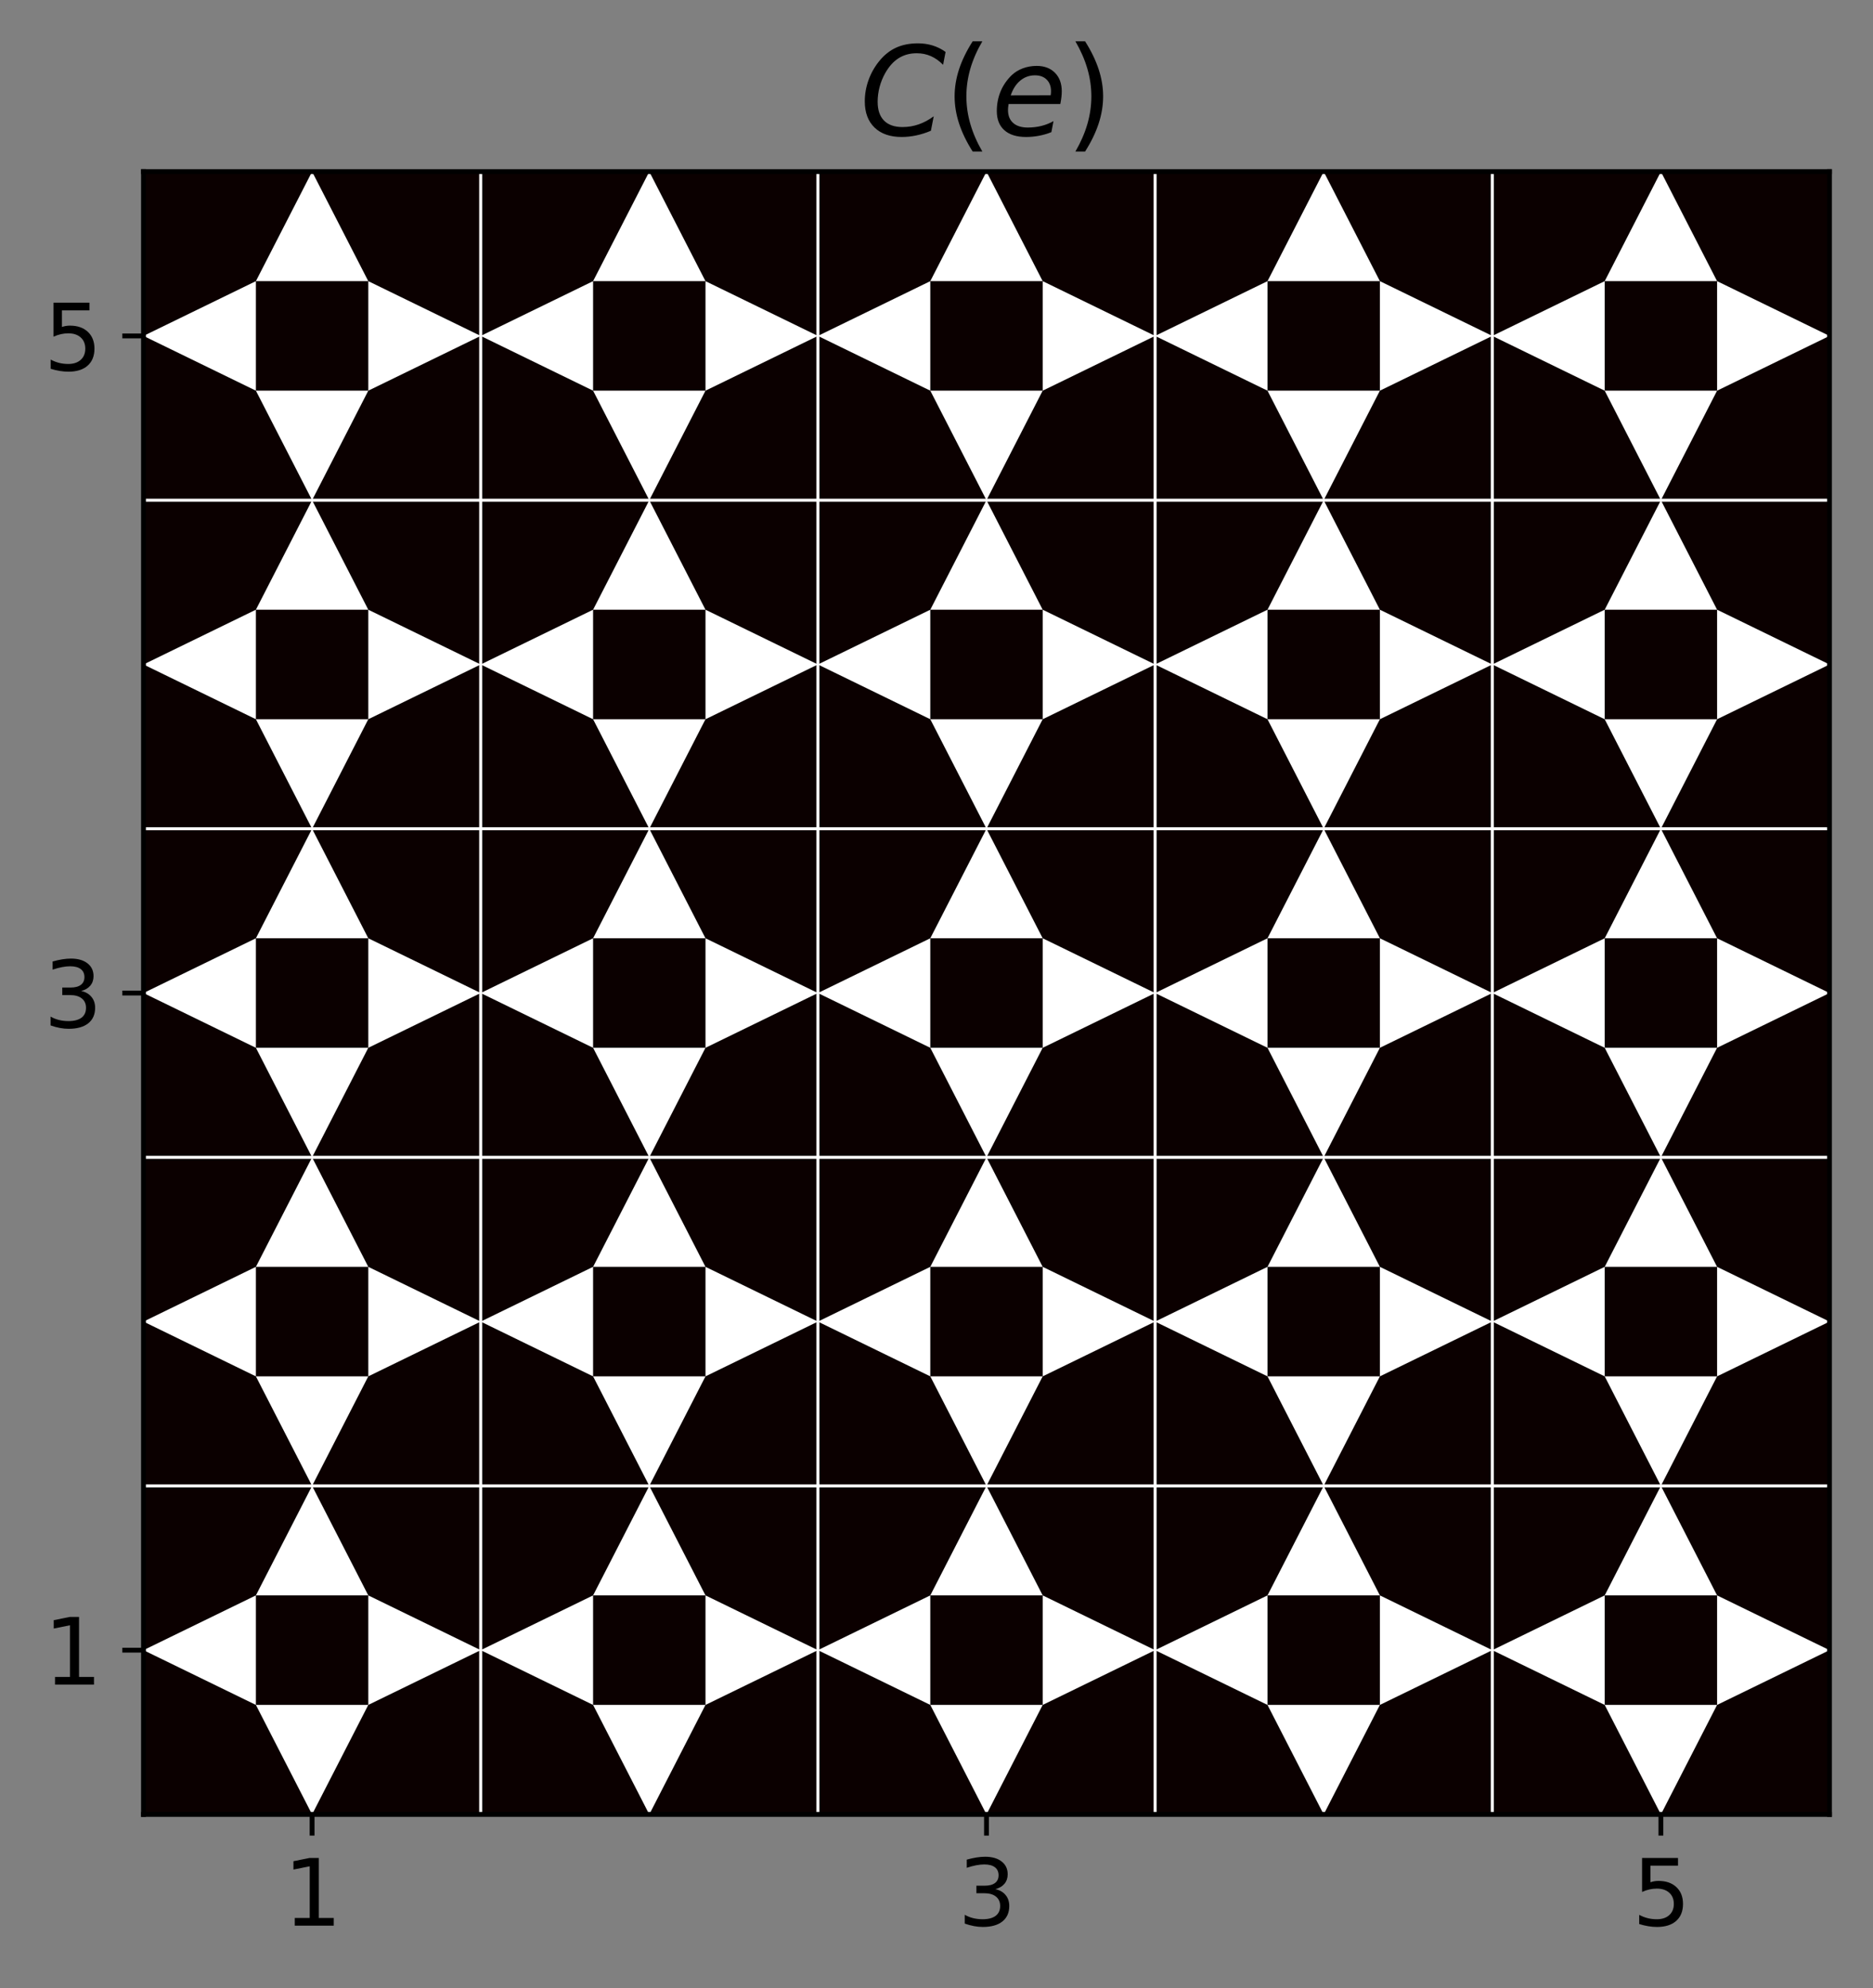 <?xml version="1.0" encoding="utf-8" standalone="no"?>
<!DOCTYPE svg PUBLIC "-//W3C//DTD SVG 1.1//EN"
  "http://www.w3.org/Graphics/SVG/1.1/DTD/svg11.dtd">
<svg height="328.914pt" version="1.1" viewBox="0 0 309.944 328.914" width="309.944pt" xmlns="http://www.w3.org/2000/svg" xmlns:xlink="http://www.w3.org/1999/xlink">
 <rect x="0" y="0" width="309.944" height="328.914" fill="#808080" stroke="none"/>
 <defs>
  <style type="text/css">*{stroke-linecap:butt;stroke-linejoin:round;}</style>
 </defs>
 <g id="figure_1">
  <g id="patch_1">
   <path d="M 0 328.914 
L 309.944 328.914 
L 309.944 0 
L 0 0 
z
" style="fill:none;"/>
  </g>
  <g id="axes_1">
   <g id="patch_2">
    <path d="M 23.744 300.197 
L 302.744 300.197 
L 302.744 28.397 
L 23.744 28.397 
z
" style="fill:none;"/>
   </g>
   <g id="PolyCollection_1">
    <path clip-path="url(#p05c8d4ee2f)" d="M 23.744 300.197 
L 23.744 245.837 
L 79.544 245.837 
L 79.544 300.197 
L 23.744 300.197 
z
" style="fill:#0b0000;"/>
    <path clip-path="url(#p05c8d4ee2f)" d="M 79.544 300.197 
L 79.544 245.837 
L 135.344 245.837 
L 135.344 300.197 
L 79.544 300.197 
z
" style="fill:#0b0000;"/>
    <path clip-path="url(#p05c8d4ee2f)" d="M 135.344 300.197 
L 135.344 245.837 
L 191.144 245.837 
L 191.144 300.197 
L 135.344 300.197 
z
" style="fill:#0b0000;"/>
    <path clip-path="url(#p05c8d4ee2f)" d="M 191.144 300.197 
L 191.144 245.837 
L 246.944 245.837 
L 246.944 300.197 
L 191.144 300.197 
z
" style="fill:#0b0000;"/>
    <path clip-path="url(#p05c8d4ee2f)" d="M 246.944 300.197 
L 246.944 245.837 
L 302.744 245.837 
L 302.744 300.197 
L 246.944 300.197 
z
" style="fill:#0b0000;"/>
    <path clip-path="url(#p05c8d4ee2f)" d="M 23.744 245.837 
L 23.744 191.477 
L 79.544 191.477 
L 79.544 245.837 
L 23.744 245.837 
z
" style="fill:#0b0000;"/>
    <path clip-path="url(#p05c8d4ee2f)" d="M 79.544 245.837 
L 79.544 191.477 
L 135.344 191.477 
L 135.344 245.837 
L 79.544 245.837 
z
" style="fill:#0b0000;"/>
    <path clip-path="url(#p05c8d4ee2f)" d="M 135.344 245.837 
L 135.344 191.477 
L 191.144 191.477 
L 191.144 245.837 
L 135.344 245.837 
z
" style="fill:#0b0000;"/>
    <path clip-path="url(#p05c8d4ee2f)" d="M 191.144 245.837 
L 191.144 191.477 
L 246.944 191.477 
L 246.944 245.837 
L 191.144 245.837 
z
" style="fill:#0b0000;"/>
    <path clip-path="url(#p05c8d4ee2f)" d="M 246.944 245.837 
L 246.944 191.477 
L 302.744 191.477 
L 302.744 245.837 
L 246.944 245.837 
z
" style="fill:#0b0000;"/>
    <path clip-path="url(#p05c8d4ee2f)" d="M 23.744 191.477 
L 23.744 137.117 
L 79.544 137.117 
L 79.544 191.477 
L 23.744 191.477 
z
" style="fill:#0b0000;"/>
    <path clip-path="url(#p05c8d4ee2f)" d="M 79.544 191.477 
L 79.544 137.117 
L 135.344 137.117 
L 135.344 191.477 
L 79.544 191.477 
z
" style="fill:#0b0000;"/>
    <path clip-path="url(#p05c8d4ee2f)" d="M 135.344 191.477 
L 135.344 137.117 
L 191.144 137.117 
L 191.144 191.477 
L 135.344 191.477 
z
" style="fill:#0b0000;"/>
    <path clip-path="url(#p05c8d4ee2f)" d="M 191.144 191.477 
L 191.144 137.117 
L 246.944 137.117 
L 246.944 191.477 
L 191.144 191.477 
z
" style="fill:#0b0000;"/>
    <path clip-path="url(#p05c8d4ee2f)" d="M 246.944 191.477 
L 246.944 137.117 
L 302.744 137.117 
L 302.744 191.477 
L 246.944 191.477 
z
" style="fill:#0b0000;"/>
    <path clip-path="url(#p05c8d4ee2f)" d="M 23.744 137.117 
L 23.744 82.757 
L 79.544 82.757 
L 79.544 137.117 
L 23.744 137.117 
z
" style="fill:#0b0000;"/>
    <path clip-path="url(#p05c8d4ee2f)" d="M 79.544 137.117 
L 79.544 82.757 
L 135.344 82.757 
L 135.344 137.117 
L 79.544 137.117 
z
" style="fill:#0b0000;"/>
    <path clip-path="url(#p05c8d4ee2f)" d="M 135.344 137.117 
L 135.344 82.757 
L 191.144 82.757 
L 191.144 137.117 
L 135.344 137.117 
z
" style="fill:#0b0000;"/>
    <path clip-path="url(#p05c8d4ee2f)" d="M 191.144 137.117 
L 191.144 82.757 
L 246.944 82.757 
L 246.944 137.117 
L 191.144 137.117 
z
" style="fill:#0b0000;"/>
    <path clip-path="url(#p05c8d4ee2f)" d="M 246.944 137.117 
L 246.944 82.757 
L 302.744 82.757 
L 302.744 137.117 
L 246.944 137.117 
z
" style="fill:#0b0000;"/>
    <path clip-path="url(#p05c8d4ee2f)" d="M 23.744 82.757 
L 23.744 28.397 
L 79.544 28.397 
L 79.544 82.757 
L 23.744 82.757 
z
" style="fill:#0b0000;"/>
    <path clip-path="url(#p05c8d4ee2f)" d="M 79.544 82.757 
L 79.544 28.397 
L 135.344 28.397 
L 135.344 82.757 
L 79.544 82.757 
z
" style="fill:#0b0000;"/>
    <path clip-path="url(#p05c8d4ee2f)" d="M 135.344 82.757 
L 135.344 28.397 
L 191.144 28.397 
L 191.144 82.757 
L 135.344 82.757 
z
" style="fill:#0b0000;"/>
    <path clip-path="url(#p05c8d4ee2f)" d="M 191.144 82.757 
L 191.144 28.397 
L 246.944 28.397 
L 246.944 82.757 
L 191.144 82.757 
z
" style="fill:#0b0000;"/>
    <path clip-path="url(#p05c8d4ee2f)" d="M 246.944 82.757 
L 246.944 28.397 
L 302.744 28.397 
L 302.744 82.757 
L 246.944 82.757 
z
" style="fill:#0b0000;"/>
   </g>
   <g id="PatchCollection_1">
    <path clip-path="url(#p05c8d4ee2f)" d="M 42.344 263.957 
L 23.744 273.017 
L 42.344 282.077 
z
" style="fill:#ffffff;"/>
    <path clip-path="url(#p05c8d4ee2f)" d="M 98.144 263.957 
L 79.544 273.017 
L 98.144 282.077 
z
" style="fill:#ffffff;"/>
    <path clip-path="url(#p05c8d4ee2f)" d="M 153.944 263.957 
L 135.344 273.017 
L 153.944 282.077 
z
" style="fill:#ffffff;"/>
    <path clip-path="url(#p05c8d4ee2f)" d="M 209.744 263.957 
L 191.144 273.017 
L 209.744 282.077 
z
" style="fill:#ffffff;"/>
    <path clip-path="url(#p05c8d4ee2f)" d="M 265.544 263.957 
L 246.944 273.017 
L 265.544 282.077 
z
" style="fill:#ffffff;"/>
    <path clip-path="url(#p05c8d4ee2f)" d="M 42.344 209.597 
L 23.744 218.657 
L 42.344 227.717 
z
" style="fill:#ffffff;"/>
    <path clip-path="url(#p05c8d4ee2f)" d="M 98.144 209.597 
L 79.544 218.657 
L 98.144 227.717 
z
" style="fill:#ffffff;"/>
    <path clip-path="url(#p05c8d4ee2f)" d="M 153.944 209.597 
L 135.344 218.657 
L 153.944 227.717 
z
" style="fill:#ffffff;"/>
    <path clip-path="url(#p05c8d4ee2f)" d="M 209.744 209.597 
L 191.144 218.657 
L 209.744 227.717 
z
" style="fill:#ffffff;"/>
    <path clip-path="url(#p05c8d4ee2f)" d="M 265.544 209.597 
L 246.944 218.657 
L 265.544 227.717 
z
" style="fill:#ffffff;"/>
    <path clip-path="url(#p05c8d4ee2f)" d="M 42.344 155.237 
L 23.744 164.297 
L 42.344 173.357 
z
" style="fill:#ffffff;"/>
    <path clip-path="url(#p05c8d4ee2f)" d="M 98.144 155.237 
L 79.544 164.297 
L 98.144 173.357 
z
" style="fill:#ffffff;"/>
    <path clip-path="url(#p05c8d4ee2f)" d="M 153.944 155.237 
L 135.344 164.297 
L 153.944 173.357 
z
" style="fill:#ffffff;"/>
    <path clip-path="url(#p05c8d4ee2f)" d="M 209.744 155.237 
L 191.144 164.297 
L 209.744 173.357 
z
" style="fill:#ffffff;"/>
    <path clip-path="url(#p05c8d4ee2f)" d="M 265.544 155.237 
L 246.944 164.297 
L 265.544 173.357 
z
" style="fill:#ffffff;"/>
    <path clip-path="url(#p05c8d4ee2f)" d="M 42.344 100.877 
L 23.744 109.937 
L 42.344 118.997 
z
" style="fill:#ffffff;"/>
    <path clip-path="url(#p05c8d4ee2f)" d="M 98.144 100.877 
L 79.544 109.937 
L 98.144 118.997 
z
" style="fill:#ffffff;"/>
    <path clip-path="url(#p05c8d4ee2f)" d="M 153.944 100.877 
L 135.344 109.937 
L 153.944 118.997 
z
" style="fill:#ffffff;"/>
    <path clip-path="url(#p05c8d4ee2f)" d="M 209.744 100.877 
L 191.144 109.937 
L 209.744 118.997 
z
" style="fill:#ffffff;"/>
    <path clip-path="url(#p05c8d4ee2f)" d="M 265.544 100.877 
L 246.944 109.937 
L 265.544 118.997 
z
" style="fill:#ffffff;"/>
    <path clip-path="url(#p05c8d4ee2f)" d="M 42.344 46.517 
L 23.744 55.577 
L 42.344 64.637 
z
" style="fill:#ffffff;"/>
    <path clip-path="url(#p05c8d4ee2f)" d="M 98.144 46.517 
L 79.544 55.577 
L 98.144 64.637 
z
" style="fill:#ffffff;"/>
    <path clip-path="url(#p05c8d4ee2f)" d="M 153.944 46.517 
L 135.344 55.577 
L 153.944 64.637 
z
" style="fill:#ffffff;"/>
    <path clip-path="url(#p05c8d4ee2f)" d="M 209.744 46.517 
L 191.144 55.577 
L 209.744 64.637 
z
" style="fill:#ffffff;"/>
    <path clip-path="url(#p05c8d4ee2f)" d="M 265.544 46.517 
L 246.944 55.577 
L 265.544 64.637 
z
" style="fill:#ffffff;"/>
    <path clip-path="url(#p05c8d4ee2f)" d="M 60.944 282.077 
L 42.344 282.077 
L 51.644 300.197 
z
" style="fill:#ffffff;"/>
    <path clip-path="url(#p05c8d4ee2f)" d="M 116.744 282.077 
L 98.144 282.077 
L 107.444 300.197 
z
" style="fill:#ffffff;"/>
    <path clip-path="url(#p05c8d4ee2f)" d="M 172.544 282.077 
L 153.944 282.077 
L 163.244 300.197 
z
" style="fill:#ffffff;"/>
    <path clip-path="url(#p05c8d4ee2f)" d="M 228.344 282.077 
L 209.744 282.077 
L 219.044 300.197 
z
" style="fill:#ffffff;"/>
    <path clip-path="url(#p05c8d4ee2f)" d="M 284.144 282.077 
L 265.544 282.077 
L 274.844 300.197 
z
" style="fill:#ffffff;"/>
    <path clip-path="url(#p05c8d4ee2f)" d="M 60.944 227.717 
L 42.344 227.717 
L 51.644 245.837 
z
" style="fill:#ffffff;"/>
    <path clip-path="url(#p05c8d4ee2f)" d="M 116.744 227.717 
L 98.144 227.717 
L 107.444 245.837 
z
" style="fill:#ffffff;"/>
    <path clip-path="url(#p05c8d4ee2f)" d="M 172.544 227.717 
L 153.944 227.717 
L 163.244 245.837 
z
" style="fill:#ffffff;"/>
    <path clip-path="url(#p05c8d4ee2f)" d="M 228.344 227.717 
L 209.744 227.717 
L 219.044 245.837 
z
" style="fill:#ffffff;"/>
    <path clip-path="url(#p05c8d4ee2f)" d="M 284.144 227.717 
L 265.544 227.717 
L 274.844 245.837 
z
" style="fill:#ffffff;"/>
    <path clip-path="url(#p05c8d4ee2f)" d="M 60.944 173.357 
L 42.344 173.357 
L 51.644 191.477 
z
" style="fill:#ffffff;"/>
    <path clip-path="url(#p05c8d4ee2f)" d="M 116.744 173.357 
L 98.144 173.357 
L 107.444 191.477 
z
" style="fill:#ffffff;"/>
    <path clip-path="url(#p05c8d4ee2f)" d="M 172.544 173.357 
L 153.944 173.357 
L 163.244 191.477 
z
" style="fill:#ffffff;"/>
    <path clip-path="url(#p05c8d4ee2f)" d="M 228.344 173.357 
L 209.744 173.357 
L 219.044 191.477 
z
" style="fill:#ffffff;"/>
    <path clip-path="url(#p05c8d4ee2f)" d="M 284.144 173.357 
L 265.544 173.357 
L 274.844 191.477 
z
" style="fill:#ffffff;"/>
    <path clip-path="url(#p05c8d4ee2f)" d="M 60.944 118.997 
L 42.344 118.997 
L 51.644 137.117 
z
" style="fill:#ffffff;"/>
    <path clip-path="url(#p05c8d4ee2f)" d="M 116.744 118.997 
L 98.144 118.997 
L 107.444 137.117 
z
" style="fill:#ffffff;"/>
    <path clip-path="url(#p05c8d4ee2f)" d="M 172.544 118.997 
L 153.944 118.997 
L 163.244 137.117 
z
" style="fill:#ffffff;"/>
    <path clip-path="url(#p05c8d4ee2f)" d="M 228.344 118.997 
L 209.744 118.997 
L 219.044 137.117 
z
" style="fill:#ffffff;"/>
    <path clip-path="url(#p05c8d4ee2f)" d="M 284.144 118.997 
L 265.544 118.997 
L 274.844 137.117 
z
" style="fill:#ffffff;"/>
    <path clip-path="url(#p05c8d4ee2f)" d="M 60.944 64.637 
L 42.344 64.637 
L 51.644 82.757 
z
" style="fill:#ffffff;"/>
    <path clip-path="url(#p05c8d4ee2f)" d="M 116.744 64.637 
L 98.144 64.637 
L 107.444 82.757 
z
" style="fill:#ffffff;"/>
    <path clip-path="url(#p05c8d4ee2f)" d="M 172.544 64.637 
L 153.944 64.637 
L 163.244 82.757 
z
" style="fill:#ffffff;"/>
    <path clip-path="url(#p05c8d4ee2f)" d="M 228.344 64.637 
L 209.744 64.637 
L 219.044 82.757 
z
" style="fill:#ffffff;"/>
    <path clip-path="url(#p05c8d4ee2f)" d="M 284.144 64.637 
L 265.544 64.637 
L 274.844 82.757 
z
" style="fill:#ffffff;"/>
    <path clip-path="url(#p05c8d4ee2f)" d="M 79.544 273.017 
L 60.944 263.957 
L 60.944 282.077 
z
" style="fill:#ffffff;"/>
    <path clip-path="url(#p05c8d4ee2f)" d="M 135.344 273.017 
L 116.744 263.957 
L 116.744 282.077 
z
" style="fill:#ffffff;"/>
    <path clip-path="url(#p05c8d4ee2f)" d="M 191.144 273.017 
L 172.544 263.957 
L 172.544 282.077 
z
" style="fill:#ffffff;"/>
    <path clip-path="url(#p05c8d4ee2f)" d="M 246.944 273.017 
L 228.344 263.957 
L 228.344 282.077 
z
" style="fill:#ffffff;"/>
    <path clip-path="url(#p05c8d4ee2f)" d="M 302.744 273.017 
L 284.144 263.957 
L 284.144 282.077 
z
" style="fill:#ffffff;"/>
    <path clip-path="url(#p05c8d4ee2f)" d="M 79.544 218.657 
L 60.944 209.597 
L 60.944 227.717 
z
" style="fill:#ffffff;"/>
    <path clip-path="url(#p05c8d4ee2f)" d="M 135.344 218.657 
L 116.744 209.597 
L 116.744 227.717 
z
" style="fill:#ffffff;"/>
    <path clip-path="url(#p05c8d4ee2f)" d="M 191.144 218.657 
L 172.544 209.597 
L 172.544 227.717 
z
" style="fill:#ffffff;"/>
    <path clip-path="url(#p05c8d4ee2f)" d="M 246.944 218.657 
L 228.344 209.597 
L 228.344 227.717 
z
" style="fill:#ffffff;"/>
    <path clip-path="url(#p05c8d4ee2f)" d="M 302.744 218.657 
L 284.144 209.597 
L 284.144 227.717 
z
" style="fill:#ffffff;"/>
    <path clip-path="url(#p05c8d4ee2f)" d="M 79.544 164.297 
L 60.944 155.237 
L 60.944 173.357 
z
" style="fill:#ffffff;"/>
    <path clip-path="url(#p05c8d4ee2f)" d="M 135.344 164.297 
L 116.744 155.237 
L 116.744 173.357 
z
" style="fill:#ffffff;"/>
    <path clip-path="url(#p05c8d4ee2f)" d="M 191.144 164.297 
L 172.544 155.237 
L 172.544 173.357 
z
" style="fill:#ffffff;"/>
    <path clip-path="url(#p05c8d4ee2f)" d="M 246.944 164.297 
L 228.344 155.237 
L 228.344 173.357 
z
" style="fill:#ffffff;"/>
    <path clip-path="url(#p05c8d4ee2f)" d="M 302.744 164.297 
L 284.144 155.237 
L 284.144 173.357 
z
" style="fill:#ffffff;"/>
    <path clip-path="url(#p05c8d4ee2f)" d="M 79.544 109.937 
L 60.944 100.877 
L 60.944 118.997 
z
" style="fill:#ffffff;"/>
    <path clip-path="url(#p05c8d4ee2f)" d="M 135.344 109.937 
L 116.744 100.877 
L 116.744 118.997 
z
" style="fill:#ffffff;"/>
    <path clip-path="url(#p05c8d4ee2f)" d="M 191.144 109.937 
L 172.544 100.877 
L 172.544 118.997 
z
" style="fill:#ffffff;"/>
    <path clip-path="url(#p05c8d4ee2f)" d="M 246.944 109.937 
L 228.344 100.877 
L 228.344 118.997 
z
" style="fill:#ffffff;"/>
    <path clip-path="url(#p05c8d4ee2f)" d="M 302.744 109.937 
L 284.144 100.877 
L 284.144 118.997 
z
" style="fill:#ffffff;"/>
    <path clip-path="url(#p05c8d4ee2f)" d="M 79.544 55.577 
L 60.944 46.517 
L 60.944 64.637 
z
" style="fill:#ffffff;"/>
    <path clip-path="url(#p05c8d4ee2f)" d="M 135.344 55.577 
L 116.744 46.517 
L 116.744 64.637 
z
" style="fill:#ffffff;"/>
    <path clip-path="url(#p05c8d4ee2f)" d="M 191.144 55.577 
L 172.544 46.517 
L 172.544 64.637 
z
" style="fill:#ffffff;"/>
    <path clip-path="url(#p05c8d4ee2f)" d="M 246.944 55.577 
L 228.344 46.517 
L 228.344 64.637 
z
" style="fill:#ffffff;"/>
    <path clip-path="url(#p05c8d4ee2f)" d="M 302.744 55.577 
L 284.144 46.517 
L 284.144 64.637 
z
" style="fill:#ffffff;"/>
    <path clip-path="url(#p05c8d4ee2f)" d="M 60.944 263.957 
L 51.644 245.837 
L 42.344 263.957 
z
" style="fill:#ffffff;"/>
    <path clip-path="url(#p05c8d4ee2f)" d="M 116.744 263.957 
L 107.444 245.837 
L 98.144 263.957 
z
" style="fill:#ffffff;"/>
    <path clip-path="url(#p05c8d4ee2f)" d="M 172.544 263.957 
L 163.244 245.837 
L 153.944 263.957 
z
" style="fill:#ffffff;"/>
    <path clip-path="url(#p05c8d4ee2f)" d="M 228.344 263.957 
L 219.044 245.837 
L 209.744 263.957 
z
" style="fill:#ffffff;"/>
    <path clip-path="url(#p05c8d4ee2f)" d="M 284.144 263.957 
L 274.844 245.837 
L 265.544 263.957 
z
" style="fill:#ffffff;"/>
    <path clip-path="url(#p05c8d4ee2f)" d="M 60.944 209.597 
L 51.644 191.477 
L 42.344 209.597 
z
" style="fill:#ffffff;"/>
    <path clip-path="url(#p05c8d4ee2f)" d="M 116.744 209.597 
L 107.444 191.477 
L 98.144 209.597 
z
" style="fill:#ffffff;"/>
    <path clip-path="url(#p05c8d4ee2f)" d="M 172.544 209.597 
L 163.244 191.477 
L 153.944 209.597 
z
" style="fill:#ffffff;"/>
    <path clip-path="url(#p05c8d4ee2f)" d="M 228.344 209.597 
L 219.044 191.477 
L 209.744 209.597 
z
" style="fill:#ffffff;"/>
    <path clip-path="url(#p05c8d4ee2f)" d="M 284.144 209.597 
L 274.844 191.477 
L 265.544 209.597 
z
" style="fill:#ffffff;"/>
    <path clip-path="url(#p05c8d4ee2f)" d="M 60.944 155.237 
L 51.644 137.117 
L 42.344 155.237 
z
" style="fill:#ffffff;"/>
    <path clip-path="url(#p05c8d4ee2f)" d="M 116.744 155.237 
L 107.444 137.117 
L 98.144 155.237 
z
" style="fill:#ffffff;"/>
    <path clip-path="url(#p05c8d4ee2f)" d="M 172.544 155.237 
L 163.244 137.117 
L 153.944 155.237 
z
" style="fill:#ffffff;"/>
    <path clip-path="url(#p05c8d4ee2f)" d="M 228.344 155.237 
L 219.044 137.117 
L 209.744 155.237 
z
" style="fill:#ffffff;"/>
    <path clip-path="url(#p05c8d4ee2f)" d="M 284.144 155.237 
L 274.844 137.117 
L 265.544 155.237 
z
" style="fill:#ffffff;"/>
    <path clip-path="url(#p05c8d4ee2f)" d="M 60.944 100.877 
L 51.644 82.757 
L 42.344 100.877 
z
" style="fill:#ffffff;"/>
    <path clip-path="url(#p05c8d4ee2f)" d="M 116.744 100.877 
L 107.444 82.757 
L 98.144 100.877 
z
" style="fill:#ffffff;"/>
    <path clip-path="url(#p05c8d4ee2f)" d="M 172.544 100.877 
L 163.244 82.757 
L 153.944 100.877 
z
" style="fill:#ffffff;"/>
    <path clip-path="url(#p05c8d4ee2f)" d="M 228.344 100.877 
L 219.044 82.757 
L 209.744 100.877 
z
" style="fill:#ffffff;"/>
    <path clip-path="url(#p05c8d4ee2f)" d="M 284.144 100.877 
L 274.844 82.757 
L 265.544 100.877 
z
" style="fill:#ffffff;"/>
    <path clip-path="url(#p05c8d4ee2f)" d="M 60.944 46.517 
L 51.644 28.397 
L 42.344 46.517 
z
" style="fill:#ffffff;"/>
    <path clip-path="url(#p05c8d4ee2f)" d="M 116.744 46.517 
L 107.444 28.397 
L 98.144 46.517 
z
" style="fill:#ffffff;"/>
    <path clip-path="url(#p05c8d4ee2f)" d="M 172.544 46.517 
L 163.244 28.397 
L 153.944 46.517 
z
" style="fill:#ffffff;"/>
    <path clip-path="url(#p05c8d4ee2f)" d="M 228.344 46.517 
L 219.044 28.397 
L 209.744 46.517 
z
" style="fill:#ffffff;"/>
    <path clip-path="url(#p05c8d4ee2f)" d="M 284.144 46.517 
L 274.844 28.397 
L 265.544 46.517 
z
" style="fill:#ffffff;"/>
   </g>
   <g id="matplotlib.axis_1">
    <g id="xtick_1">
     <g id="line2d_1">
      <defs>
       <path d="M 0 0 
L 0 3.5 
" id="me46e032fb1" style="stroke:#000000;stroke-width:0.8;"/>
      </defs>
      <g>
       <use style="stroke:#000000;stroke-width:0.8;" x="51.644" xlink:href="#me46e032fb1" y="300.197"/>
      </g>
     </g>
     <g id="text_1">
      <!-- 1 -->
      <g transform="translate(46.872 318.595)scale(0.15 -0.15)">
       <defs>
        <path d="M 794 531 
L 1825 531 
L 1825 4091 
L 703 3866 
L 703 4441 
L 1819 4666 
L 2450 4666 
L 2450 531 
L 3481 531 
L 3481 0 
L 794 0 
L 794 531 
z
" id="DejaVuSans-31" transform="scale(0.016)"/>
       </defs>
       <use xlink:href="#DejaVuSans-31"/>
      </g>
     </g>
    </g>
    <g id="xtick_2">
     <g id="line2d_2">
      <g>
       <use style="stroke:#000000;stroke-width:0.8;" x="163.244" xlink:href="#me46e032fb1" y="300.197"/>
      </g>
     </g>
     <g id="text_2">
      <!-- 3 -->
      <g transform="translate(158.472 318.595)scale(0.15 -0.15)">
       <defs>
        <path d="M 2597 2516 
Q 3050 2419 3304 2112 
Q 3559 1806 3559 1356 
Q 3559 666 3084 287 
Q 2609 -91 1734 -91 
Q 1441 -91 1130 -33 
Q 819 25 488 141 
L 488 750 
Q 750 597 1062 519 
Q 1375 441 1716 441 
Q 2309 441 2620 675 
Q 2931 909 2931 1356 
Q 2931 1769 2642 2001 
Q 2353 2234 1838 2234 
L 1294 2234 
L 1294 2753 
L 1863 2753 
Q 2328 2753 2575 2939 
Q 2822 3125 2822 3475 
Q 2822 3834 2567 4026 
Q 2313 4219 1838 4219 
Q 1578 4219 1281 4162 
Q 984 4106 628 3988 
L 628 4550 
Q 988 4650 1302 4700 
Q 1616 4750 1894 4750 
Q 2613 4750 3031 4423 
Q 3450 4097 3450 3541 
Q 3450 3153 3228 2886 
Q 3006 2619 2597 2516 
z
" id="DejaVuSans-33" transform="scale(0.016)"/>
       </defs>
       <use xlink:href="#DejaVuSans-33"/>
      </g>
     </g>
    </g>
    <g id="xtick_3">
     <g id="line2d_3">
      <g>
       <use style="stroke:#000000;stroke-width:0.8;" x="274.844" xlink:href="#me46e032fb1" y="300.197"/>
      </g>
     </g>
     <g id="text_3">
      <!-- 5 -->
      <g transform="translate(270.072 318.595)scale(0.15 -0.15)">
       <defs>
        <path d="M 691 4666 
L 3169 4666 
L 3169 4134 
L 1269 4134 
L 1269 2991 
Q 1406 3038 1543 3061 
Q 1681 3084 1819 3084 
Q 2600 3084 3056 2656 
Q 3513 2228 3513 1497 
Q 3513 744 3044 326 
Q 2575 -91 1722 -91 
Q 1428 -91 1123 -41 
Q 819 9 494 109 
L 494 744 
Q 775 591 1075 516 
Q 1375 441 1709 441 
Q 2250 441 2565 725 
Q 2881 1009 2881 1497 
Q 2881 1984 2565 2268 
Q 2250 2553 1709 2553 
Q 1456 2553 1204 2497 
Q 953 2441 691 2322 
L 691 4666 
z
" id="DejaVuSans-35" transform="scale(0.016)"/>
       </defs>
       <use xlink:href="#DejaVuSans-35"/>
      </g>
     </g>
    </g>
   </g>
   <g id="matplotlib.axis_2">
    <g id="ytick_1">
     <g id="line2d_4">
      <defs>
       <path d="M 0 0 
L -3.5 0 
" id="md732ca3ef6" style="stroke:#000000;stroke-width:0.8;"/>
      </defs>
      <g>
       <use style="stroke:#000000;stroke-width:0.8;" x="23.744" xlink:href="#md732ca3ef6" y="273.017"/>
      </g>
     </g>
     <g id="text_4">
      <!-- 1 -->
      <g transform="translate(7.2 278.716)scale(0.15 -0.15)">
       <use xlink:href="#DejaVuSans-31"/>
      </g>
     </g>
    </g>
    <g id="ytick_2">
     <g id="line2d_5">
      <g>
       <use style="stroke:#000000;stroke-width:0.8;" x="23.744" xlink:href="#md732ca3ef6" y="164.297"/>
      </g>
     </g>
     <g id="text_5">
      <!-- 3 -->
      <g transform="translate(7.2 169.996)scale(0.15 -0.15)">
       <use xlink:href="#DejaVuSans-33"/>
      </g>
     </g>
    </g>
    <g id="ytick_3">
     <g id="line2d_6">
      <g>
       <use style="stroke:#000000;stroke-width:0.8;" x="23.744" xlink:href="#md732ca3ef6" y="55.577"/>
      </g>
     </g>
     <g id="text_6">
      <!-- 5 -->
      <g transform="translate(7.2 61.276)scale(0.15 -0.15)">
       <use xlink:href="#DejaVuSans-35"/>
      </g>
     </g>
    </g>
   </g>
   <g id="line2d_7">
    <path clip-path="url(#p05c8d4ee2f)" d="M 79.544 300.197 
L 79.544 28.397 
" style="fill:none;stroke:#ffffff;stroke-linecap:square;stroke-width:0.5;"/>
   </g>
   <g id="line2d_8">
    <path clip-path="url(#p05c8d4ee2f)" d="M 23.744 245.837 
L 302.744 245.837 
" style="fill:none;stroke:#ffffff;stroke-linecap:square;stroke-width:0.5;"/>
   </g>
   <g id="line2d_9">
    <path clip-path="url(#p05c8d4ee2f)" d="M 135.344 300.197 
L 135.344 28.397 
" style="fill:none;stroke:#ffffff;stroke-linecap:square;stroke-width:0.5;"/>
   </g>
   <g id="line2d_10">
    <path clip-path="url(#p05c8d4ee2f)" d="M 23.744 191.477 
L 302.744 191.477 
" style="fill:none;stroke:#ffffff;stroke-linecap:square;stroke-width:0.5;"/>
   </g>
   <g id="line2d_11">
    <path clip-path="url(#p05c8d4ee2f)" d="M 191.144 300.197 
L 191.144 28.397 
" style="fill:none;stroke:#ffffff;stroke-linecap:square;stroke-width:0.5;"/>
   </g>
   <g id="line2d_12">
    <path clip-path="url(#p05c8d4ee2f)" d="M 23.744 137.117 
L 302.744 137.117 
" style="fill:none;stroke:#ffffff;stroke-linecap:square;stroke-width:0.5;"/>
   </g>
   <g id="line2d_13">
    <path clip-path="url(#p05c8d4ee2f)" d="M 246.944 300.197 
L 246.944 28.397 
" style="fill:none;stroke:#ffffff;stroke-linecap:square;stroke-width:0.5;"/>
   </g>
   <g id="line2d_14">
    <path clip-path="url(#p05c8d4ee2f)" d="M 23.744 82.757 
L 302.744 82.757 
" style="fill:none;stroke:#ffffff;stroke-linecap:square;stroke-width:0.5;"/>
   </g>
   <g id="patch_3">
    <path d="M 23.744 300.197 
L 23.744 28.397 
" style="fill:none;stroke:#000000;stroke-linecap:square;stroke-linejoin:miter;stroke-width:0.8;"/>
   </g>
   <g id="patch_4">
    <path d="M 302.744 300.197 
L 302.744 28.397 
" style="fill:none;stroke:#000000;stroke-linecap:square;stroke-linejoin:miter;stroke-width:0.8;"/>
   </g>
   <g id="patch_5">
    <path d="M 23.744 300.197 
L 302.744 300.197 
" style="fill:none;stroke:#000000;stroke-linecap:square;stroke-linejoin:miter;stroke-width:0.8;"/>
   </g>
   <g id="patch_6">
    <path d="M 23.744 28.397 
L 302.744 28.397 
" style="fill:none;stroke:#000000;stroke-linecap:square;stroke-linejoin:miter;stroke-width:0.8;"/>
   </g>
   <g id="text_7">
    <!-- $C(e)$ -->
    <g transform="translate(142.244 22.397)scale(0.2 -0.2)">
     <defs>
      <path d="M 4447 4306 
L 4319 3641 
Q 4019 3944 3683 4091 
Q 3347 4238 2956 4238 
Q 2422 4238 2017 3981 
Q 1613 3725 1319 3200 
Q 1131 2863 1032 2486 
Q 934 2109 934 1728 
Q 934 1091 1264 756 
Q 1594 422 2222 422 
Q 2656 422 3056 561 
Q 3456 700 3834 978 
L 3688 231 
Q 3316 72 2936 -9 
Q 2556 -91 2175 -91 
Q 1278 -91 773 396 
Q 269 884 269 1753 
Q 269 2309 461 2846 
Q 653 3384 1013 3828 
Q 1394 4300 1883 4525 
Q 2372 4750 3022 4750 
Q 3422 4750 3780 4639 
Q 4138 4528 4447 4306 
z
" id="DejaVuSans-Oblique-43" transform="scale(0.016)"/>
      <path d="M 1984 4856 
Q 1566 4138 1362 3434 
Q 1159 2731 1159 2009 
Q 1159 1288 1364 580 
Q 1569 -128 1984 -844 
L 1484 -844 
Q 1016 -109 783 600 
Q 550 1309 550 2009 
Q 550 2706 781 3412 
Q 1013 4119 1484 4856 
L 1984 4856 
z
" id="DejaVuSans-28" transform="scale(0.016)"/>
      <path d="M 3078 2063 
Q 3088 2113 3092 2166 
Q 3097 2219 3097 2272 
Q 3097 2653 2873 2875 
Q 2650 3097 2266 3097 
Q 1838 3097 1509 2826 
Q 1181 2556 1013 2059 
L 3078 2063 
z
M 3578 1613 
L 903 1613 
Q 884 1494 878 1425 
Q 872 1356 872 1306 
Q 872 872 1139 634 
Q 1406 397 1894 397 
Q 2269 397 2603 481 
Q 2938 566 3225 728 
L 3116 159 
Q 2806 34 2476 -28 
Q 2147 -91 1806 -91 
Q 1078 -91 686 257 
Q 294 606 294 1247 
Q 294 1794 489 2264 
Q 684 2734 1063 3103 
Q 1306 3334 1642 3459 
Q 1978 3584 2356 3584 
Q 2950 3584 3301 3228 
Q 3653 2872 3653 2272 
Q 3653 2128 3634 1964 
Q 3616 1800 3578 1613 
z
" id="DejaVuSans-Oblique-65" transform="scale(0.016)"/>
      <path d="M 513 4856 
L 1013 4856 
Q 1481 4119 1714 3412 
Q 1947 2706 1947 2009 
Q 1947 1309 1714 600 
Q 1481 -109 1013 -844 
L 513 -844 
Q 928 -128 1133 580 
Q 1338 1288 1338 2009 
Q 1338 2731 1133 3434 
Q 928 4138 513 4856 
z
" id="DejaVuSans-29" transform="scale(0.016)"/>
     </defs>
     <use transform="translate(0 0.125)" xlink:href="#DejaVuSans-Oblique-43"/>
     <use transform="translate(69.824 0.125)" xlink:href="#DejaVuSans-28"/>
     <use transform="translate(108.838 0.125)" xlink:href="#DejaVuSans-Oblique-65"/>
     <use transform="translate(170.361 0.125)" xlink:href="#DejaVuSans-29"/>
    </g>
   </g>
  </g>
 </g>
 <defs>
  <clipPath id="p05c8d4ee2f">
   <rect height="271.8" width="279" x="23.744" y="28.397"/>
  </clipPath>
 </defs>
</svg>
